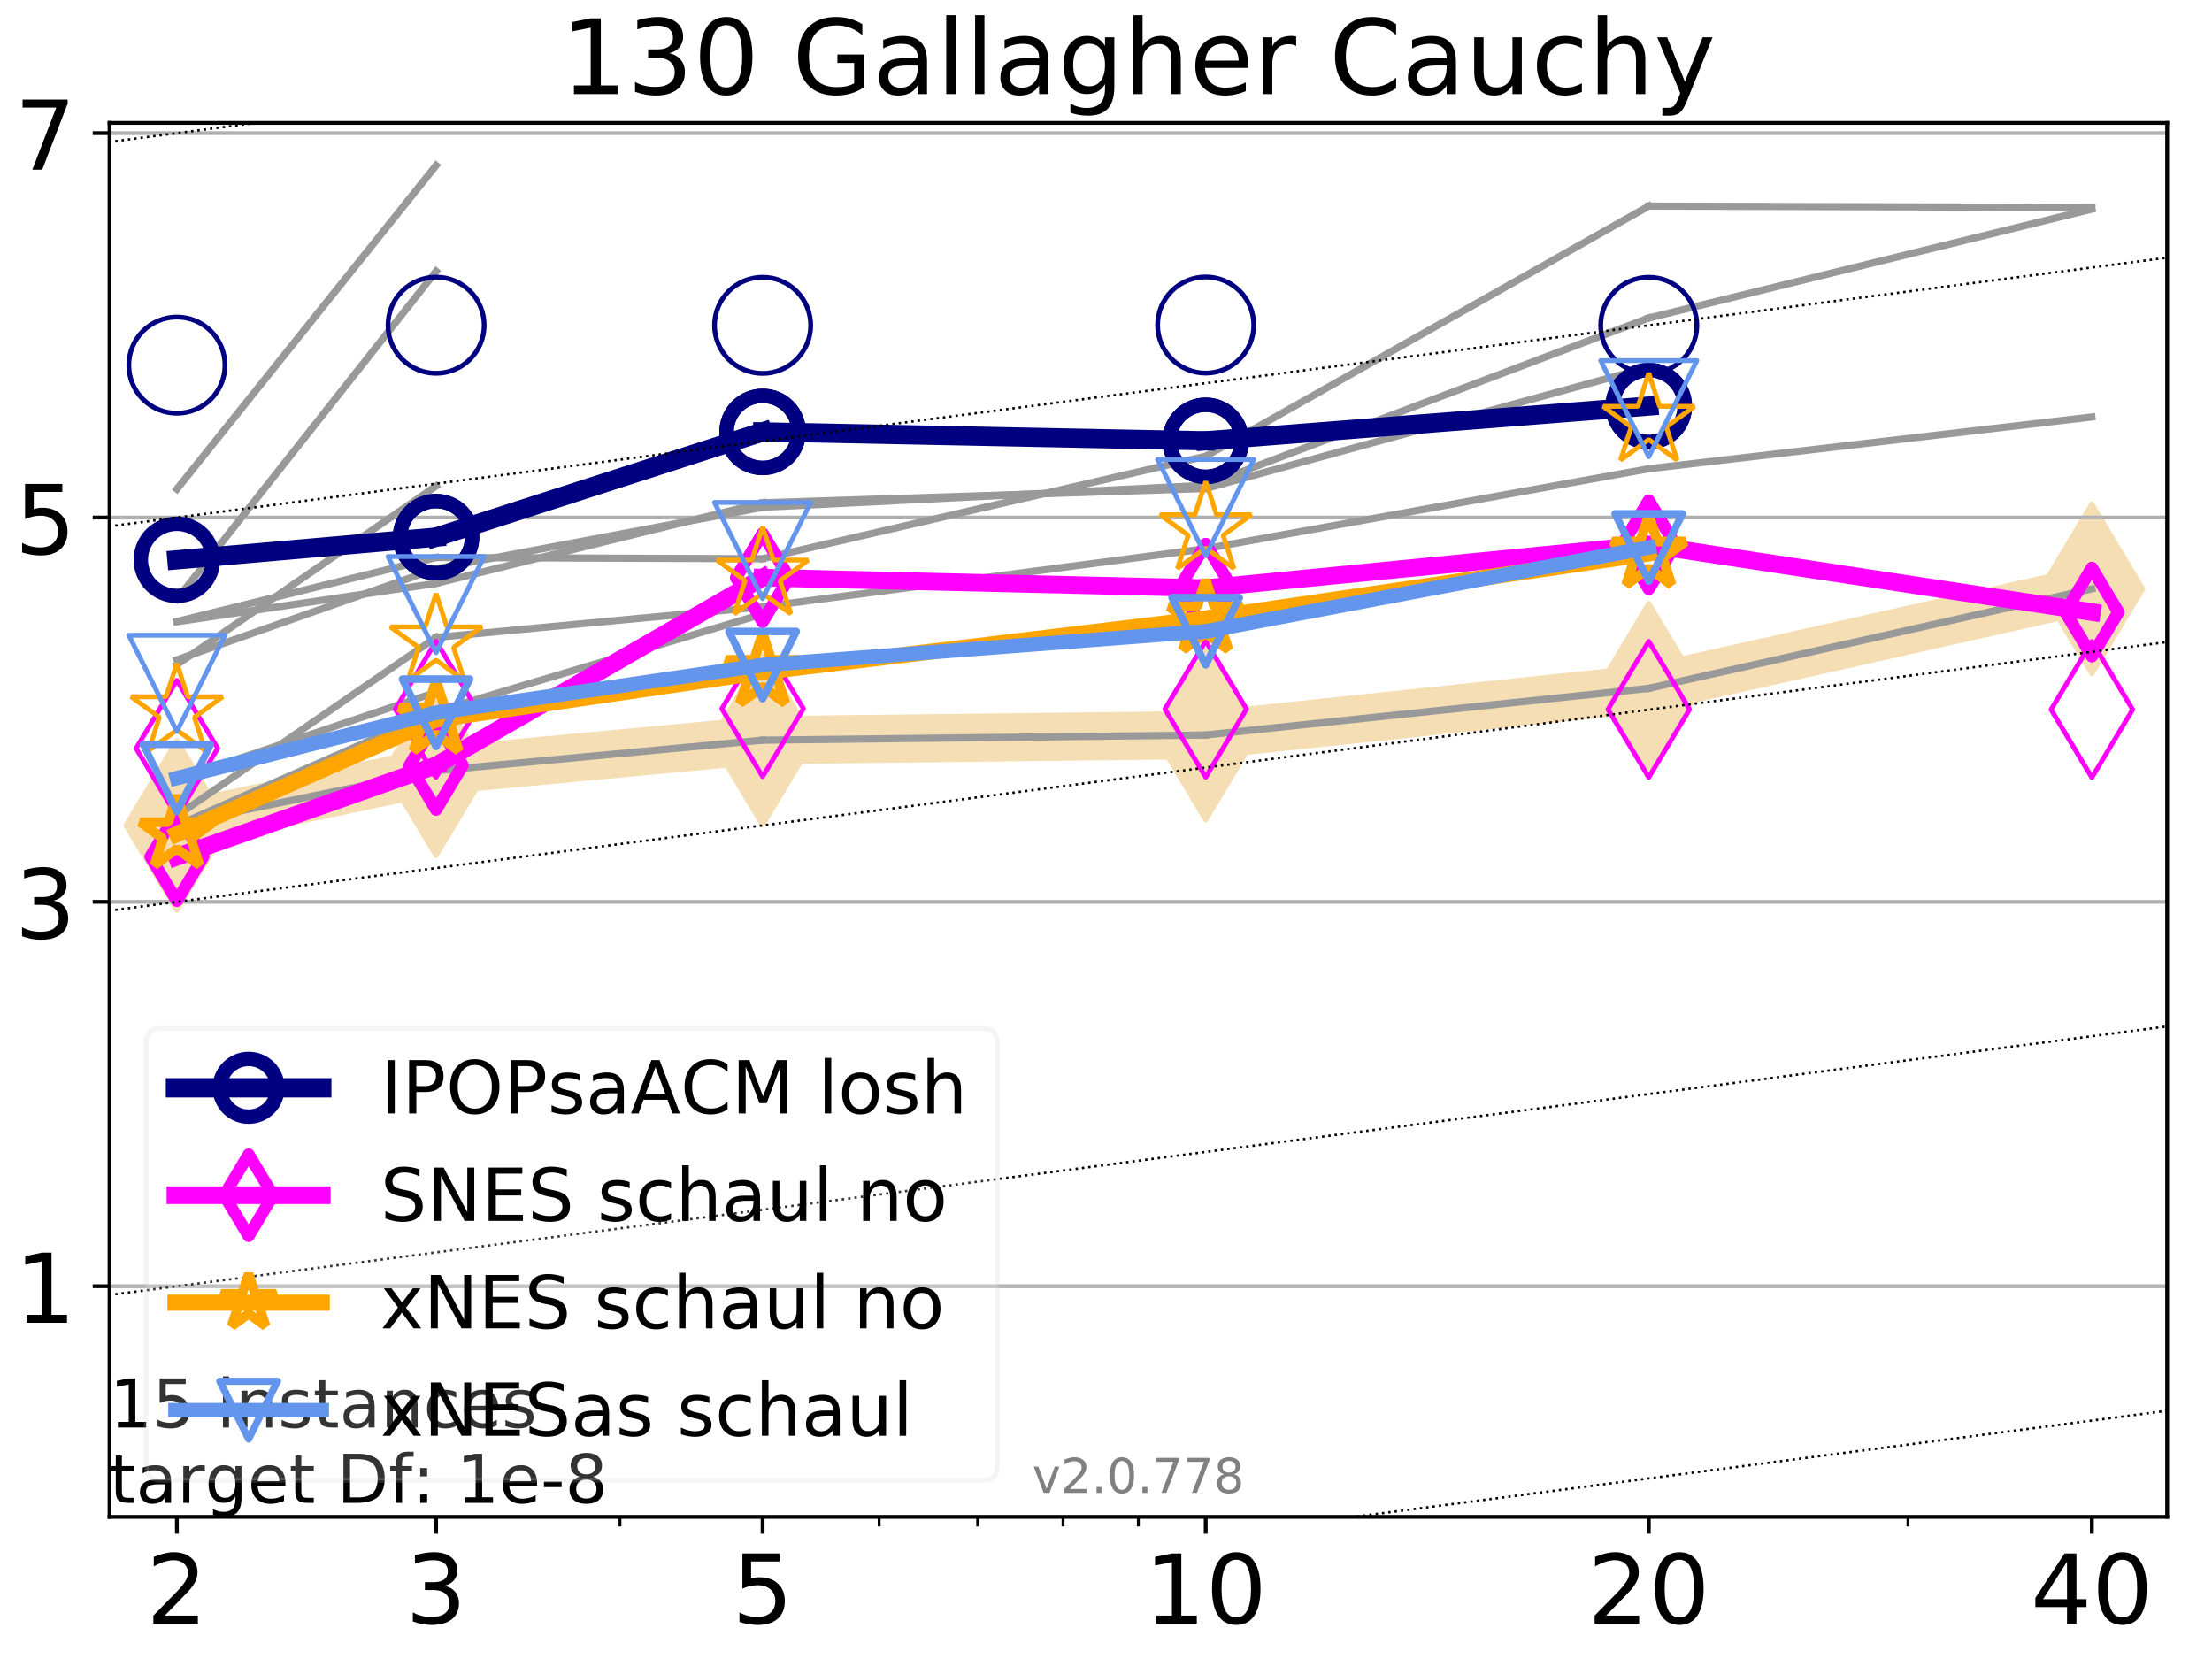 <?xml version="1.0" encoding="utf-8" standalone="no"?>
<!DOCTYPE svg PUBLIC "-//W3C//DTD SVG 1.1//EN"
  "http://www.w3.org/Graphics/SVG/1.1/DTD/svg11.dtd">
<!-- Created with matplotlib (http://matplotlib.org/) -->
<svg height="345pt" version="1.1" viewBox="0 0 460 345" width="460pt" xmlns="http://www.w3.org/2000/svg" xmlns:xlink="http://www.w3.org/1999/xlink">
 <defs>
  <style type="text/css">
*{stroke-linecap:butt;stroke-linejoin:round;}
  </style>
 </defs>
 <g id="figure_1">
  <g id="patch_1">
   <path d="M 0 345.6 
L 460.8 345.6 
L 460.8 0 
L 0 0 
z
" style="fill:#ffffff;"/>
  </g>
  <g id="axes_1">
   <g id="patch_2">
    <path d="M 22.78 315.44 
L 450.672 315.44 
L 450.672 25.56 
L 22.78 25.56 
z
" style="fill:#ffffff;"/>
   </g>
   <g id="line2d_1">
    <path clip-path="url(#pa95cf19e29)" d="M 36.786 171.646 
L 90.685 160.276 
L 158.59 153.922 
L 250.732 152.851 
L 342.873 143.148 
L 435.015 122.457 
" style="fill:none;stroke:#f5deb3;stroke-linecap:square;stroke-width:10;"/>
    <defs>
     <path d="M -0 17.678 
L 10.607 0 
L 0 -17.678 
L -10.607 -0 
z
" id="mb60959e891" style="stroke:#f5deb3;stroke-linejoin:miter;"/>
    </defs>
    <g clip-path="url(#pa95cf19e29)">
     <use style="fill:#f5deb3;stroke:#f5deb3;stroke-linejoin:miter;" x="36.786" xlink:href="#mb60959e891" y="171.646"/>
     <use style="fill:#f5deb3;stroke:#f5deb3;stroke-linejoin:miter;" x="90.685" xlink:href="#mb60959e891" y="160.276"/>
     <use style="fill:#f5deb3;stroke:#f5deb3;stroke-linejoin:miter;" x="158.59" xlink:href="#mb60959e891" y="153.922"/>
     <use style="fill:#f5deb3;stroke:#f5deb3;stroke-linejoin:miter;" x="250.732" xlink:href="#mb60959e891" y="152.851"/>
     <use style="fill:#f5deb3;stroke:#f5deb3;stroke-linejoin:miter;" x="342.873" xlink:href="#mb60959e891" y="143.148"/>
     <use style="fill:#f5deb3;stroke:#f5deb3;stroke-linejoin:miter;" x="435.015" xlink:href="#mb60959e891" y="122.457"/>
    </g>
   </g>
   <g id="matplotlib.axis_1">
    <g id="xtick_1">
     <g id="line2d_2">
      <defs>
       <path d="M 0 0 
L 0 3.5 
" id="md965c1fdb3" style="stroke:#000000;stroke-width:0.8;"/>
      </defs>
      <g>
       <use style="stroke:#000000;stroke-width:0.8;" x="36.786" xlink:href="#md965c1fdb3" y="315.44"/>
      </g>
     </g>
     <g id="text_1">
      <!-- 2 -->
      <defs>
       <path d="M 19.188 8.297 
L 53.609 8.297 
L 53.609 0 
L 7.328 0 
L 7.328 8.297 
Q 12.938 14.109 22.625 23.891 
Q 32.328 33.688 34.812 36.531 
Q 39.547 41.844 41.422 45.531 
Q 43.312 49.219 43.312 52.781 
Q 43.312 58.594 39.234 62.25 
Q 35.156 65.922 28.609 65.922 
Q 23.969 65.922 18.812 64.312 
Q 13.672 62.703 7.812 59.422 
L 7.812 69.391 
Q 13.766 71.781 18.938 73 
Q 24.125 74.219 28.422 74.219 
Q 39.75 74.219 46.484 68.547 
Q 53.219 62.891 53.219 53.422 
Q 53.219 48.922 51.531 44.891 
Q 49.859 40.875 45.406 35.406 
Q 44.188 33.984 37.641 27.219 
Q 31.109 20.453 19.188 8.297 
z
" id="DejaVuSans-32"/>
      </defs>
      <g transform="translate(30.423 337.637)scale(0.2 -0.2)">
       <use xlink:href="#DejaVuSans-32"/>
      </g>
     </g>
    </g>
    <g id="xtick_2">
     <g id="line2d_3">
      <g>
       <use style="stroke:#000000;stroke-width:0.8;" x="90.685" xlink:href="#md965c1fdb3" y="315.44"/>
      </g>
     </g>
     <g id="text_2">
      <!-- 3 -->
      <defs>
       <path d="M 40.578 39.312 
Q 47.656 37.797 51.625 33 
Q 55.609 28.219 55.609 21.188 
Q 55.609 10.406 48.188 4.484 
Q 40.766 -1.422 27.094 -1.422 
Q 22.516 -1.422 17.656 -0.516 
Q 12.797 0.391 7.625 2.203 
L 7.625 11.719 
Q 11.719 9.328 16.594 8.109 
Q 21.484 6.891 26.812 6.891 
Q 36.078 6.891 40.938 10.547 
Q 45.797 14.203 45.797 21.188 
Q 45.797 27.641 41.281 31.266 
Q 36.766 34.906 28.719 34.906 
L 20.219 34.906 
L 20.219 43.016 
L 29.109 43.016 
Q 36.375 43.016 40.234 45.922 
Q 44.094 48.828 44.094 54.297 
Q 44.094 59.906 40.109 62.906 
Q 36.141 65.922 28.719 65.922 
Q 24.656 65.922 20.016 65.031 
Q 15.375 64.156 9.812 62.312 
L 9.812 71.094 
Q 15.438 72.656 20.344 73.438 
Q 25.25 74.219 29.594 74.219 
Q 40.828 74.219 47.359 69.109 
Q 53.906 64.016 53.906 55.328 
Q 53.906 49.266 50.438 45.094 
Q 46.969 40.922 40.578 39.312 
z
" id="DejaVuSans-33"/>
      </defs>
      <g transform="translate(84.323 337.637)scale(0.2 -0.2)">
       <use xlink:href="#DejaVuSans-33"/>
      </g>
     </g>
    </g>
    <g id="xtick_3">
     <g id="line2d_4">
      <g>
       <use style="stroke:#000000;stroke-width:0.8;" x="158.59" xlink:href="#md965c1fdb3" y="315.44"/>
      </g>
     </g>
     <g id="text_3">
      <!-- 5 -->
      <defs>
       <path d="M 10.797 72.906 
L 49.516 72.906 
L 49.516 64.594 
L 19.828 64.594 
L 19.828 46.734 
Q 21.969 47.469 24.109 47.828 
Q 26.266 48.188 28.422 48.188 
Q 40.625 48.188 47.75 41.5 
Q 54.891 34.812 54.891 23.391 
Q 54.891 11.625 47.562 5.094 
Q 40.234 -1.422 26.906 -1.422 
Q 22.312 -1.422 17.547 -0.641 
Q 12.797 0.141 7.719 1.703 
L 7.719 11.625 
Q 12.109 9.234 16.797 8.062 
Q 21.484 6.891 26.703 6.891 
Q 35.156 6.891 40.078 11.328 
Q 45.016 15.766 45.016 23.391 
Q 45.016 31 40.078 35.438 
Q 35.156 39.891 26.703 39.891 
Q 22.75 39.891 18.812 39.016 
Q 14.891 38.141 10.797 36.281 
z
" id="DejaVuSans-35"/>
      </defs>
      <g transform="translate(152.228 337.637)scale(0.2 -0.2)">
       <use xlink:href="#DejaVuSans-35"/>
      </g>
     </g>
    </g>
    <g id="xtick_4">
     <g id="line2d_5">
      <g>
       <use style="stroke:#000000;stroke-width:0.8;" x="250.732" xlink:href="#md965c1fdb3" y="315.44"/>
      </g>
     </g>
     <g id="text_4">
      <!-- 10 -->
      <defs>
       <path d="M 12.406 8.297 
L 28.516 8.297 
L 28.516 63.922 
L 10.984 60.406 
L 10.984 69.391 
L 28.422 72.906 
L 38.281 72.906 
L 38.281 8.297 
L 54.391 8.297 
L 54.391 0 
L 12.406 0 
z
" id="DejaVuSans-31"/>
       <path d="M 31.781 66.406 
Q 24.172 66.406 20.328 58.906 
Q 16.5 51.422 16.5 36.375 
Q 16.5 21.391 20.328 13.891 
Q 24.172 6.391 31.781 6.391 
Q 39.453 6.391 43.281 13.891 
Q 47.125 21.391 47.125 36.375 
Q 47.125 51.422 43.281 58.906 
Q 39.453 66.406 31.781 66.406 
z
M 31.781 74.219 
Q 44.047 74.219 50.516 64.516 
Q 56.984 54.828 56.984 36.375 
Q 56.984 17.969 50.516 8.266 
Q 44.047 -1.422 31.781 -1.422 
Q 19.531 -1.422 13.062 8.266 
Q 6.594 17.969 6.594 36.375 
Q 6.594 54.828 13.062 64.516 
Q 19.531 74.219 31.781 74.219 
z
" id="DejaVuSans-30"/>
      </defs>
      <g transform="translate(238.007 337.637)scale(0.2 -0.2)">
       <use xlink:href="#DejaVuSans-31"/>
       <use x="63.623" xlink:href="#DejaVuSans-30"/>
      </g>
     </g>
    </g>
    <g id="xtick_5">
     <g id="line2d_6">
      <g>
       <use style="stroke:#000000;stroke-width:0.8;" x="342.873" xlink:href="#md965c1fdb3" y="315.44"/>
      </g>
     </g>
     <g id="text_5">
      <!-- 20 -->
      <g transform="translate(330.148 337.637)scale(0.2 -0.2)">
       <use xlink:href="#DejaVuSans-32"/>
       <use x="63.623" xlink:href="#DejaVuSans-30"/>
      </g>
     </g>
    </g>
    <g id="xtick_6">
     <g id="line2d_7">
      <g>
       <use style="stroke:#000000;stroke-width:0.8;" x="435.015" xlink:href="#md965c1fdb3" y="315.44"/>
      </g>
     </g>
     <g id="text_6">
      <!-- 40 -->
      <defs>
       <path d="M 37.797 64.312 
L 12.891 25.391 
L 37.797 25.391 
z
M 35.203 72.906 
L 47.609 72.906 
L 47.609 25.391 
L 58.016 25.391 
L 58.016 17.188 
L 47.609 17.188 
L 47.609 0 
L 37.797 0 
L 37.797 17.188 
L 4.891 17.188 
L 4.891 26.703 
z
" id="DejaVuSans-34"/>
      </defs>
      <g transform="translate(422.29 337.637)scale(0.2 -0.2)">
       <use xlink:href="#DejaVuSans-34"/>
       <use x="63.623" xlink:href="#DejaVuSans-30"/>
      </g>
     </g>
    </g>
    <g id="xtick_7">
     <g id="line2d_8">
      <defs>
       <path d="M 0 0 
L 0 2 
" id="mfc3ef0f4ca" style="stroke:#000000;stroke-width:0.6;"/>
      </defs>
      <g>
       <use style="stroke:#000000;stroke-width:0.6;" x="36.786" xlink:href="#mfc3ef0f4ca" y="315.44"/>
      </g>
     </g>
    </g>
    <g id="xtick_8">
     <g id="line2d_9">
      <g>
       <use style="stroke:#000000;stroke-width:0.6;" x="90.685" xlink:href="#mfc3ef0f4ca" y="315.44"/>
      </g>
     </g>
    </g>
    <g id="xtick_9">
     <g id="line2d_10">
      <g>
       <use style="stroke:#000000;stroke-width:0.6;" x="128.927" xlink:href="#mfc3ef0f4ca" y="315.44"/>
      </g>
     </g>
    </g>
    <g id="xtick_10">
     <g id="line2d_11">
      <g>
       <use style="stroke:#000000;stroke-width:0.6;" x="158.59" xlink:href="#mfc3ef0f4ca" y="315.44"/>
      </g>
     </g>
    </g>
    <g id="xtick_11">
     <g id="line2d_12">
      <g>
       <use style="stroke:#000000;stroke-width:0.6;" x="182.827" xlink:href="#mfc3ef0f4ca" y="315.44"/>
      </g>
     </g>
    </g>
    <g id="xtick_12">
     <g id="line2d_13">
      <g>
       <use style="stroke:#000000;stroke-width:0.6;" x="203.318" xlink:href="#mfc3ef0f4ca" y="315.44"/>
      </g>
     </g>
    </g>
    <g id="xtick_13">
     <g id="line2d_14">
      <g>
       <use style="stroke:#000000;stroke-width:0.6;" x="221.069" xlink:href="#mfc3ef0f4ca" y="315.44"/>
      </g>
     </g>
    </g>
    <g id="xtick_14">
     <g id="line2d_15">
      <g>
       <use style="stroke:#000000;stroke-width:0.6;" x="236.726" xlink:href="#mfc3ef0f4ca" y="315.44"/>
      </g>
     </g>
    </g>
    <g id="xtick_15">
     <g id="line2d_16">
      <g>
       <use style="stroke:#000000;stroke-width:0.6;" x="342.873" xlink:href="#mfc3ef0f4ca" y="315.44"/>
      </g>
     </g>
    </g>
    <g id="xtick_16">
     <g id="line2d_17">
      <g>
       <use style="stroke:#000000;stroke-width:0.6;" x="396.773" xlink:href="#mfc3ef0f4ca" y="315.44"/>
      </g>
     </g>
    </g>
    <g id="xtick_17">
     <g id="line2d_18">
      <g>
       <use style="stroke:#000000;stroke-width:0.6;" x="435.015" xlink:href="#mfc3ef0f4ca" y="315.44"/>
      </g>
     </g>
    </g>
   </g>
   <g id="matplotlib.axis_2">
    <g id="ytick_1">
     <g id="line2d_19">
      <path clip-path="url(#pa95cf19e29)" d="M 22.78 267.482 
L 450.672 267.482 
" style="fill:none;stroke:#b0b0b0;stroke-linecap:square;stroke-width:0.8;"/>
     </g>
     <g id="line2d_20">
      <defs>
       <path d="M 0 0 
L -3.5 0 
" id="m12d2777f0e" style="stroke:#000000;stroke-width:0.8;"/>
      </defs>
      <g>
       <use style="stroke:#000000;stroke-width:0.8;" x="22.78" xlink:href="#m12d2777f0e" y="267.482"/>
      </g>
     </g>
     <g id="text_7">
      <!-- 1 -->
      <g transform="translate(3.055 275.081)scale(0.2 -0.2)">
       <use xlink:href="#DejaVuSans-31"/>
      </g>
     </g>
    </g>
    <g id="ytick_2">
     <g id="line2d_21">
      <path clip-path="url(#pa95cf19e29)" d="M 22.78 187.553 
L 450.672 187.553 
" style="fill:none;stroke:#b0b0b0;stroke-linecap:square;stroke-width:0.8;"/>
     </g>
     <g id="line2d_22">
      <g>
       <use style="stroke:#000000;stroke-width:0.8;" x="22.78" xlink:href="#m12d2777f0e" y="187.553"/>
      </g>
     </g>
     <g id="text_8">
      <!-- 3 -->
      <g transform="translate(3.055 195.152)scale(0.2 -0.2)">
       <use xlink:href="#DejaVuSans-33"/>
      </g>
     </g>
    </g>
    <g id="ytick_3">
     <g id="line2d_23">
      <path clip-path="url(#pa95cf19e29)" d="M 22.78 107.624 
L 450.672 107.624 
" style="fill:none;stroke:#b0b0b0;stroke-linecap:square;stroke-width:0.8;"/>
     </g>
     <g id="line2d_24">
      <g>
       <use style="stroke:#000000;stroke-width:0.8;" x="22.78" xlink:href="#m12d2777f0e" y="107.624"/>
      </g>
     </g>
     <g id="text_9">
      <!-- 5 -->
      <g transform="translate(3.055 115.222)scale(0.2 -0.2)">
       <use xlink:href="#DejaVuSans-35"/>
      </g>
     </g>
    </g>
    <g id="ytick_4">
     <g id="line2d_25">
      <path clip-path="url(#pa95cf19e29)" d="M 22.78 27.695 
L 450.672 27.695 
" style="fill:none;stroke:#b0b0b0;stroke-linecap:square;stroke-width:0.8;"/>
     </g>
     <g id="line2d_26">
      <g>
       <use style="stroke:#000000;stroke-width:0.8;" x="22.78" xlink:href="#m12d2777f0e" y="27.695"/>
      </g>
     </g>
     <g id="text_10">
      <!-- 7 -->
      <defs>
       <path d="M 8.203 72.906 
L 55.078 72.906 
L 55.078 68.703 
L 28.609 0 
L 18.312 0 
L 43.219 64.594 
L 8.203 64.594 
z
" id="DejaVuSans-37"/>
      </defs>
      <g transform="translate(3.055 35.293)scale(0.2 -0.2)">
       <use xlink:href="#DejaVuSans-37"/>
      </g>
     </g>
    </g>
   </g>
   <g id="line2d_27">
    <path clip-path="url(#pa95cf19e29)" d="M 36.786 101.71 
L 90.685 34.409 
" style="fill:none;stroke:#999999;stroke-linecap:square;stroke-width:1.5;"/>
   </g>
   <g id="line2d_28">
    <path clip-path="url(#pa95cf19e29)" d="M 90.685 34.409 
" style="fill:none;stroke:#999999;stroke-linecap:square;stroke-width:1.5;"/>
   </g>
   <g id="line2d_29"/>
   <g id="line2d_30"/>
   <g id="line2d_31">
    <path clip-path="url(#pa95cf19e29)" d="M 36.786 137.201 
L 90.685 118.267 
" style="fill:none;stroke:#999999;stroke-linecap:square;stroke-width:1.5;"/>
   </g>
   <g id="line2d_32">
    <path clip-path="url(#pa95cf19e29)" d="M 90.685 118.267 
L 158.59 105.494 
" style="fill:none;stroke:#999999;stroke-linecap:square;stroke-width:1.5;"/>
   </g>
   <g id="line2d_33">
    <path clip-path="url(#pa95cf19e29)" d="M 158.59 105.494 
L 250.732 100.923 
" style="fill:none;stroke:#999999;stroke-linecap:square;stroke-width:1.5;"/>
   </g>
   <g id="line2d_34">
    <path clip-path="url(#pa95cf19e29)" d="M 250.732 100.923 
L 342.873 66.131 
" style="fill:none;stroke:#999999;stroke-linecap:square;stroke-width:1.5;"/>
   </g>
   <g id="line2d_35">
    <path clip-path="url(#pa95cf19e29)" d="M 342.873 66.131 
L 435.015 43.487 
" style="fill:none;stroke:#999999;stroke-linecap:square;stroke-width:1.5;"/>
   </g>
   <g id="line2d_36">
    <path clip-path="url(#pa95cf19e29)" d="M 435.015 43.487 
" style="fill:none;stroke:#999999;stroke-linecap:square;stroke-width:1.5;"/>
   </g>
   <g id="line2d_37"/>
   <g id="line2d_38"/>
   <g id="line2d_39">
    <path clip-path="url(#pa95cf19e29)" d="M 90.685 128.801 
" style="fill:none;stroke:#999999;stroke-linecap:square;stroke-width:1.5;"/>
   </g>
   <g id="line2d_40"/>
   <g id="line2d_41"/>
   <g id="line2d_42">
    <path clip-path="url(#pa95cf19e29)" d="M 36.786 117.53 
" style="fill:none;stroke:#999999;stroke-linecap:square;stroke-width:1.5;"/>
   </g>
   <g id="line2d_43"/>
   <g id="line2d_44"/>
   <g id="line2d_45">
    <path clip-path="url(#pa95cf19e29)" d="M 36.786 169.636 
L 90.685 132.556 
" style="fill:none;stroke:#999999;stroke-linecap:square;stroke-width:1.5;"/>
   </g>
   <g id="line2d_46">
    <path clip-path="url(#pa95cf19e29)" d="M 90.685 132.556 
L 158.59 126.176 
" style="fill:none;stroke:#999999;stroke-linecap:square;stroke-width:1.5;"/>
   </g>
   <g id="line2d_47">
    <path clip-path="url(#pa95cf19e29)" d="M 158.59 126.176 
L 250.732 114.1 
" style="fill:none;stroke:#999999;stroke-linecap:square;stroke-width:1.5;"/>
   </g>
   <g id="line2d_48">
    <path clip-path="url(#pa95cf19e29)" d="M 250.732 114.1 
L 342.873 97.476 
" style="fill:none;stroke:#999999;stroke-linecap:square;stroke-width:1.5;"/>
   </g>
   <g id="line2d_49">
    <path clip-path="url(#pa95cf19e29)" d="M 342.873 97.476 
L 435.015 86.715 
" style="fill:none;stroke:#999999;stroke-linecap:square;stroke-width:1.5;"/>
   </g>
   <g id="line2d_50">
    <path clip-path="url(#pa95cf19e29)" d="M 435.015 86.715 
" style="fill:none;stroke:#999999;stroke-linecap:square;stroke-width:1.5;"/>
   </g>
   <g id="line2d_51"/>
   <g id="line2d_52"/>
   <g id="line2d_53">
    <path clip-path="url(#pa95cf19e29)" d="M 36.786 138.213 
L 90.685 101.083 
" style="fill:none;stroke:#999999;stroke-linecap:square;stroke-width:1.5;"/>
   </g>
   <g id="line2d_54">
    <path clip-path="url(#pa95cf19e29)" d="M 90.685 101.083 
" style="fill:none;stroke:#999999;stroke-linecap:square;stroke-width:1.5;"/>
   </g>
   <g id="line2d_55"/>
   <g id="line2d_56"/>
   <g id="line2d_57">
    <path clip-path="url(#pa95cf19e29)" d="M 36.786 42.79 
" style="fill:none;stroke:#999999;stroke-linecap:square;stroke-width:1.5;"/>
   </g>
   <g id="line2d_58"/>
   <g id="line2d_59"/>
   <g id="line2d_60">
    <path clip-path="url(#pa95cf19e29)" d="M 36.786 148.845 
" style="fill:none;stroke:#999999;stroke-linecap:square;stroke-width:1.5;"/>
   </g>
   <g id="line2d_61"/>
   <g id="line2d_62"/>
   <g id="line2d_63">
    <path clip-path="url(#pa95cf19e29)" d="M 36.786 73.589 
" style="fill:none;stroke:#999999;stroke-linecap:square;stroke-width:1.5;"/>
   </g>
   <g id="line2d_64"/>
   <g id="line2d_65"/>
   <g id="line2d_66">
    <path clip-path="url(#pa95cf19e29)" d="M 36.786 131.987 
" style="fill:none;stroke:#999999;stroke-linecap:square;stroke-width:1.5;"/>
   </g>
   <g id="line2d_67"/>
   <g id="line2d_68"/>
   <g id="line2d_69">
    <path clip-path="url(#pa95cf19e29)" d="M 36.786 162.114 
L 90.685 143.951 
" style="fill:none;stroke:#999999;stroke-linecap:square;stroke-width:1.5;"/>
   </g>
   <g id="line2d_70">
    <path clip-path="url(#pa95cf19e29)" d="M 90.685 143.951 
" style="fill:none;stroke:#999999;stroke-linecap:square;stroke-width:1.5;"/>
   </g>
   <g id="line2d_71"/>
   <g id="line2d_72"/>
   <g id="line2d_73">
    <path clip-path="url(#pa95cf19e29)" d="M 36.786 171.33 
L 90.685 160.276 
" style="fill:none;stroke:#999999;stroke-linecap:square;stroke-width:1.5;"/>
   </g>
   <g id="line2d_74">
    <path clip-path="url(#pa95cf19e29)" d="M 90.685 160.276 
L 158.59 153.922 
" style="fill:none;stroke:#999999;stroke-linecap:square;stroke-width:1.5;"/>
   </g>
   <g id="line2d_75">
    <path clip-path="url(#pa95cf19e29)" d="M 158.59 153.922 
L 250.732 152.851 
" style="fill:none;stroke:#999999;stroke-linecap:square;stroke-width:1.5;"/>
   </g>
   <g id="line2d_76">
    <path clip-path="url(#pa95cf19e29)" d="M 250.732 152.851 
L 342.873 143.147 
" style="fill:none;stroke:#999999;stroke-linecap:square;stroke-width:1.5;"/>
   </g>
   <g id="line2d_77">
    <path clip-path="url(#pa95cf19e29)" d="M 342.873 143.147 
L 435.015 122.457 
" style="fill:none;stroke:#999999;stroke-linecap:square;stroke-width:1.5;"/>
   </g>
   <g id="line2d_78">
    <path clip-path="url(#pa95cf19e29)" d="M 435.015 122.457 
" style="fill:none;stroke:#999999;stroke-linecap:square;stroke-width:1.5;"/>
   </g>
   <g id="line2d_79"/>
   <g id="line2d_80"/>
   <g id="line2d_81">
    <path clip-path="url(#pa95cf19e29)" d="M 36.786 171.647 
L 90.685 147.948 
" style="fill:none;stroke:#999999;stroke-linecap:square;stroke-width:1.5;"/>
   </g>
   <g id="line2d_82">
    <path clip-path="url(#pa95cf19e29)" d="M 90.685 147.948 
L 158.59 127.694 
" style="fill:none;stroke:#999999;stroke-linecap:square;stroke-width:1.5;"/>
   </g>
   <g id="line2d_83">
    <path clip-path="url(#pa95cf19e29)" d="M 158.59 127.694 
" style="fill:none;stroke:#999999;stroke-linecap:square;stroke-width:1.5;"/>
   </g>
   <g id="line2d_84"/>
   <g id="line2d_85"/>
   <g id="line2d_86">
    <path clip-path="url(#pa95cf19e29)" d="M 36.786 97.99 
" style="fill:none;stroke:#999999;stroke-linecap:square;stroke-width:1.5;"/>
   </g>
   <g id="line2d_87"/>
   <g id="line2d_88"/>
   <g id="line2d_89">
    <path clip-path="url(#pa95cf19e29)" d="M 36.786 124.628 
L 90.685 56.413 
" style="fill:none;stroke:#999999;stroke-linecap:square;stroke-width:1.5;"/>
   </g>
   <g id="line2d_90">
    <path clip-path="url(#pa95cf19e29)" d="M 90.685 56.413 
" style="fill:none;stroke:#999999;stroke-linecap:square;stroke-width:1.5;"/>
   </g>
   <g id="line2d_91"/>
   <g id="line2d_92"/>
   <g id="line2d_93">
    <path clip-path="url(#pa95cf19e29)" d="M 36.786 86.259 
" style="fill:none;stroke:#999999;stroke-linecap:square;stroke-width:1.5;"/>
   </g>
   <g id="line2d_94"/>
   <g id="line2d_95"/>
   <g id="line2d_96">
    <path clip-path="url(#pa95cf19e29)" d="M 36.786 83.351 
" style="fill:none;stroke:#999999;stroke-linecap:square;stroke-width:1.5;"/>
   </g>
   <g id="line2d_97"/>
   <g id="line2d_98"/>
   <g id="line2d_99">
    <path clip-path="url(#pa95cf19e29)" d="M 36.786 85.264 
" style="fill:none;stroke:#999999;stroke-linecap:square;stroke-width:1.5;"/>
   </g>
   <g id="line2d_100"/>
   <g id="line2d_101"/>
   <g id="line2d_102">
    <path clip-path="url(#pa95cf19e29)" d="M 36.786 138.997 
" style="fill:none;stroke:#999999;stroke-linecap:square;stroke-width:1.5;"/>
   </g>
   <g id="line2d_103"/>
   <g id="line2d_104"/>
   <g id="line2d_105">
    <path clip-path="url(#pa95cf19e29)" d="M 36.786 129.299 
L 90.685 121.313 
" style="fill:none;stroke:#999999;stroke-linecap:square;stroke-width:1.5;"/>
   </g>
   <g id="line2d_106">
    <path clip-path="url(#pa95cf19e29)" d="M 90.685 121.313 
L 158.59 104.557 
" style="fill:none;stroke:#999999;stroke-linecap:square;stroke-width:1.5;"/>
   </g>
   <g id="line2d_107">
    <path clip-path="url(#pa95cf19e29)" d="M 158.59 104.557 
L 250.732 101.585 
" style="fill:none;stroke:#999999;stroke-linecap:square;stroke-width:1.5;"/>
   </g>
   <g id="line2d_108">
    <path clip-path="url(#pa95cf19e29)" d="M 250.732 101.585 
L 342.873 76.342 
" style="fill:none;stroke:#999999;stroke-linecap:square;stroke-width:1.5;"/>
   </g>
   <g id="line2d_109">
    <path clip-path="url(#pa95cf19e29)" d="M 342.873 76.342 
" style="fill:none;stroke:#999999;stroke-linecap:square;stroke-width:1.5;"/>
   </g>
   <g id="line2d_110"/>
   <g id="line2d_111"/>
   <g id="line2d_112">
    <path clip-path="url(#pa95cf19e29)" d="M 36.786 129.243 
L 90.685 115.942 
" style="fill:none;stroke:#999999;stroke-linecap:square;stroke-width:1.5;"/>
   </g>
   <g id="line2d_113">
    <path clip-path="url(#pa95cf19e29)" d="M 90.685 115.942 
L 158.59 116.192 
" style="fill:none;stroke:#999999;stroke-linecap:square;stroke-width:1.5;"/>
   </g>
   <g id="line2d_114">
    <path clip-path="url(#pa95cf19e29)" d="M 158.59 116.192 
L 250.732 94.876 
" style="fill:none;stroke:#999999;stroke-linecap:square;stroke-width:1.5;"/>
   </g>
   <g id="line2d_115">
    <path clip-path="url(#pa95cf19e29)" d="M 250.732 94.876 
L 342.873 42.858 
" style="fill:none;stroke:#999999;stroke-linecap:square;stroke-width:1.5;"/>
   </g>
   <g id="line2d_116">
    <path clip-path="url(#pa95cf19e29)" d="M 342.873 42.858 
L 435.015 43.143 
" style="fill:none;stroke:#999999;stroke-linecap:square;stroke-width:1.5;"/>
   </g>
   <g id="line2d_117">
    <path clip-path="url(#pa95cf19e29)" d="M 435.015 43.143 
" style="fill:none;stroke:#999999;stroke-linecap:square;stroke-width:1.5;"/>
   </g>
   <g id="line2d_118"/>
   <g id="line2d_119"/>
   <g id="line2d_120">
    <path clip-path="url(#pa95cf19e29)" d="M 36.786 116.422 
L 90.685 111.695 
" style="fill:none;stroke:#000080;stroke-linecap:square;stroke-width:4;"/>
    <defs>
     <path d="M 0 7.5 
C 1.989 7.5 3.897 6.71 5.303 5.303 
C 6.71 3.897 7.5 1.989 7.5 0 
C 7.5 -1.989 6.71 -3.897 5.303 -5.303 
C 3.897 -6.71 1.989 -7.5 0 -7.5 
C -1.989 -7.5 -3.897 -6.71 -5.303 -5.303 
C -6.71 -3.897 -7.5 -1.989 -7.5 0 
C -7.5 1.989 -6.71 3.897 -5.303 5.303 
C -3.897 6.71 -1.989 7.5 0 7.5 
z
" id="mbbdec0ff96" style="stroke:#000080;stroke-width:3;"/>
    </defs>
    <g clip-path="url(#pa95cf19e29)">
     <use style="fill:none;stroke:#000080;stroke-width:3;" x="36.786" xlink:href="#mbbdec0ff96" y="116.422"/>
     <use style="fill:none;stroke:#000080;stroke-width:3;" x="90.685" xlink:href="#mbbdec0ff96" y="111.695"/>
    </g>
   </g>
   <g id="line2d_121">
    <path clip-path="url(#pa95cf19e29)" d="M 90.685 111.695 
L 158.59 89.818 
" style="fill:none;stroke:#000080;stroke-linecap:square;stroke-width:4;"/>
    <g clip-path="url(#pa95cf19e29)">
     <use style="fill:none;stroke:#000080;stroke-width:3;" x="90.685" xlink:href="#mbbdec0ff96" y="111.695"/>
     <use style="fill:none;stroke:#000080;stroke-width:3;" x="158.59" xlink:href="#mbbdec0ff96" y="89.818"/>
    </g>
   </g>
   <g id="line2d_122">
    <path clip-path="url(#pa95cf19e29)" d="M 158.59 89.818 
L 250.732 91.671 
" style="fill:none;stroke:#000080;stroke-linecap:square;stroke-width:4;"/>
    <g clip-path="url(#pa95cf19e29)">
     <use style="fill:none;stroke:#000080;stroke-width:3;" x="158.59" xlink:href="#mbbdec0ff96" y="89.818"/>
     <use style="fill:none;stroke:#000080;stroke-width:3;" x="250.732" xlink:href="#mbbdec0ff96" y="91.671"/>
    </g>
   </g>
   <g id="line2d_123">
    <path clip-path="url(#pa95cf19e29)" d="M 250.732 91.671 
L 342.873 84.443 
" style="fill:none;stroke:#000080;stroke-linecap:square;stroke-width:4;"/>
    <g clip-path="url(#pa95cf19e29)">
     <use style="fill:none;stroke:#000080;stroke-width:3;" x="250.732" xlink:href="#mbbdec0ff96" y="91.671"/>
     <use style="fill:none;stroke:#000080;stroke-width:3;" x="342.873" xlink:href="#mbbdec0ff96" y="84.443"/>
    </g>
   </g>
   <g id="line2d_124">
    <path clip-path="url(#pa95cf19e29)" d="M 342.873 84.443 
" style="fill:none;stroke:#000080;stroke-linecap:square;stroke-width:4;"/>
    <g clip-path="url(#pa95cf19e29)">
     <use style="fill:none;stroke:#000080;stroke-width:3;" x="342.873" xlink:href="#mbbdec0ff96" y="84.443"/>
    </g>
   </g>
   <g id="line2d_125"/>
   <g id="line2d_126">
    <defs>
     <path d="M 0 10 
C 2.652 10 5.196 8.946 7.071 7.071 
C 8.946 5.196 10 2.652 10 0 
C 10 -2.652 8.946 -5.196 7.071 -7.071 
C 5.196 -8.946 2.652 -10 0 -10 
C -2.652 -10 -5.196 -8.946 -7.071 -7.071 
C -8.946 -5.196 -10 -2.652 -10 0 
C -10 2.652 -8.946 5.196 -7.071 7.071 
C -5.196 8.946 -2.652 10 0 10 
z
" id="m80f3a569da" style="stroke:#000080;"/>
    </defs>
    <g clip-path="url(#pa95cf19e29)">
     <use style="fill:none;stroke:#000080;" x="36.786" xlink:href="#m80f3a569da" y="75.936"/>
     <use style="fill:none;stroke:#000080;" x="90.685" xlink:href="#m80f3a569da" y="67.628"/>
     <use style="fill:none;stroke:#000080;" x="158.59" xlink:href="#m80f3a569da" y="67.652"/>
     <use style="fill:none;stroke:#000080;" x="250.732" xlink:href="#m80f3a569da" y="67.591"/>
     <use style="fill:none;stroke:#000080;" x="342.873" xlink:href="#m80f3a569da" y="67.656"/>
    </g>
   </g>
   <g id="line2d_127">
    <path clip-path="url(#pa95cf19e29)" d="M 36.786 178.16 
L 90.685 159.17 
" style="fill:none;stroke:#ff00ff;stroke-linecap:square;stroke-width:3.667;"/>
    <defs>
     <path d="M -0 9.192 
L 5.515 0 
L 0 -9.192 
L -5.515 -0 
z
" id="mc06d94fba3" style="stroke:#ff00ff;stroke-linejoin:miter;stroke-width:2.5;"/>
    </defs>
    <g clip-path="url(#pa95cf19e29)">
     <use style="fill:none;stroke:#ff00ff;stroke-linejoin:miter;stroke-width:2.5;" x="36.786" xlink:href="#mc06d94fba3" y="178.16"/>
     <use style="fill:none;stroke:#ff00ff;stroke-linejoin:miter;stroke-width:2.5;" x="90.685" xlink:href="#mc06d94fba3" y="159.17"/>
    </g>
   </g>
   <g id="line2d_128">
    <path clip-path="url(#pa95cf19e29)" d="M 90.685 159.17 
L 158.59 120.128 
" style="fill:none;stroke:#ff00ff;stroke-linecap:square;stroke-width:3.667;"/>
    <g clip-path="url(#pa95cf19e29)">
     <use style="fill:none;stroke:#ff00ff;stroke-linejoin:miter;stroke-width:2.5;" x="90.685" xlink:href="#mc06d94fba3" y="159.17"/>
     <use style="fill:none;stroke:#ff00ff;stroke-linejoin:miter;stroke-width:2.5;" x="158.59" xlink:href="#mc06d94fba3" y="120.128"/>
    </g>
   </g>
   <g id="line2d_129">
    <path clip-path="url(#pa95cf19e29)" d="M 158.59 120.128 
L 250.732 122.308 
" style="fill:none;stroke:#ff00ff;stroke-linecap:square;stroke-width:3.667;"/>
    <g clip-path="url(#pa95cf19e29)">
     <use style="fill:none;stroke:#ff00ff;stroke-linejoin:miter;stroke-width:2.5;" x="158.59" xlink:href="#mc06d94fba3" y="120.128"/>
     <use style="fill:none;stroke:#ff00ff;stroke-linejoin:miter;stroke-width:2.5;" x="250.732" xlink:href="#mc06d94fba3" y="122.308"/>
    </g>
   </g>
   <g id="line2d_130">
    <path clip-path="url(#pa95cf19e29)" d="M 250.732 122.308 
L 342.873 113.285 
" style="fill:none;stroke:#ff00ff;stroke-linecap:square;stroke-width:3.667;"/>
    <g clip-path="url(#pa95cf19e29)">
     <use style="fill:none;stroke:#ff00ff;stroke-linejoin:miter;stroke-width:2.5;" x="250.732" xlink:href="#mc06d94fba3" y="122.308"/>
     <use style="fill:none;stroke:#ff00ff;stroke-linejoin:miter;stroke-width:2.5;" x="342.873" xlink:href="#mc06d94fba3" y="113.285"/>
    </g>
   </g>
   <g id="line2d_131">
    <path clip-path="url(#pa95cf19e29)" d="M 342.873 113.285 
L 435.015 127.287 
" style="fill:none;stroke:#ff00ff;stroke-linecap:square;stroke-width:3.667;"/>
    <g clip-path="url(#pa95cf19e29)">
     <use style="fill:none;stroke:#ff00ff;stroke-linejoin:miter;stroke-width:2.5;" x="342.873" xlink:href="#mc06d94fba3" y="113.285"/>
     <use style="fill:none;stroke:#ff00ff;stroke-linejoin:miter;stroke-width:2.5;" x="435.015" xlink:href="#mc06d94fba3" y="127.287"/>
    </g>
   </g>
   <g id="line2d_132">
    <path clip-path="url(#pa95cf19e29)" d="M 435.015 127.287 
" style="fill:none;stroke:#ff00ff;stroke-linecap:square;stroke-width:3.667;"/>
    <g clip-path="url(#pa95cf19e29)">
     <use style="fill:none;stroke:#ff00ff;stroke-linejoin:miter;stroke-width:2.5;" x="435.015" xlink:href="#mc06d94fba3" y="127.287"/>
    </g>
   </g>
   <g id="line2d_133"/>
   <g id="line2d_134">
    <defs>
     <path d="M -0 14.142 
L 8.485 0 
L -0 -14.142 
L -8.485 -0 
z
" id="mfde71f6725" style="stroke:#ff00ff;stroke-linejoin:miter;"/>
    </defs>
    <g clip-path="url(#pa95cf19e29)">
     <use style="fill:none;stroke:#ff00ff;stroke-linejoin:miter;" x="36.786" xlink:href="#mfde71f6725" y="155.626"/>
     <use style="fill:none;stroke:#ff00ff;stroke-linejoin:miter;" x="90.685" xlink:href="#mfde71f6725" y="147.491"/>
     <use style="fill:none;stroke:#ff00ff;stroke-linejoin:miter;" x="158.59" xlink:href="#mfde71f6725" y="147.368"/>
     <use style="fill:none;stroke:#ff00ff;stroke-linejoin:miter;" x="250.732" xlink:href="#mfde71f6725" y="147.464"/>
     <use style="fill:none;stroke:#ff00ff;stroke-linejoin:miter;" x="342.873" xlink:href="#mfde71f6725" y="147.526"/>
     <use style="fill:none;stroke:#ff00ff;stroke-linejoin:miter;" x="435.015" xlink:href="#mfde71f6725" y="147.555"/>
    </g>
   </g>
   <g id="line2d_135">
    <path clip-path="url(#pa95cf19e29)" d="M 36.786 173.453 
L 90.685 149.633 
" style="fill:none;stroke:#ffa500;stroke-linecap:square;stroke-width:3.333;"/>
    <defs>
     <path d="M 0 -8 
L -1.796 -2.472 
L -7.608 -2.472 
L -2.906 0.944 
L -4.702 6.472 
L -0 3.056 
L 4.702 6.472 
L 2.906 0.944 
L 7.608 -2.472 
L 1.796 -2.472 
z
" id="m4e55a85eb6" style="stroke:#ffa500;stroke-linejoin:bevel;stroke-width:2;"/>
    </defs>
    <g clip-path="url(#pa95cf19e29)">
     <use style="fill:none;stroke:#ffa500;stroke-linejoin:bevel;stroke-width:2;" x="36.786" xlink:href="#m4e55a85eb6" y="173.453"/>
     <use style="fill:none;stroke:#ffa500;stroke-linejoin:bevel;stroke-width:2;" x="90.685" xlink:href="#m4e55a85eb6" y="149.633"/>
    </g>
   </g>
   <g id="line2d_136">
    <path clip-path="url(#pa95cf19e29)" d="M 90.685 149.633 
L 158.59 139.728 
" style="fill:none;stroke:#ffa500;stroke-linecap:square;stroke-width:3.333;"/>
    <g clip-path="url(#pa95cf19e29)">
     <use style="fill:none;stroke:#ffa500;stroke-linejoin:bevel;stroke-width:2;" x="90.685" xlink:href="#m4e55a85eb6" y="149.633"/>
     <use style="fill:none;stroke:#ffa500;stroke-linejoin:bevel;stroke-width:2;" x="158.59" xlink:href="#m4e55a85eb6" y="139.728"/>
    </g>
   </g>
   <g id="line2d_137">
    <path clip-path="url(#pa95cf19e29)" d="M 158.59 139.728 
L 250.732 128.616 
" style="fill:none;stroke:#ffa500;stroke-linecap:square;stroke-width:3.333;"/>
    <g clip-path="url(#pa95cf19e29)">
     <use style="fill:none;stroke:#ffa500;stroke-linejoin:bevel;stroke-width:2;" x="158.59" xlink:href="#m4e55a85eb6" y="139.728"/>
     <use style="fill:none;stroke:#ffa500;stroke-linejoin:bevel;stroke-width:2;" x="250.732" xlink:href="#m4e55a85eb6" y="128.616"/>
    </g>
   </g>
   <g id="line2d_138">
    <path clip-path="url(#pa95cf19e29)" d="M 250.732 128.616 
L 342.873 115.104 
" style="fill:none;stroke:#ffa500;stroke-linecap:square;stroke-width:3.333;"/>
    <g clip-path="url(#pa95cf19e29)">
     <use style="fill:none;stroke:#ffa500;stroke-linejoin:bevel;stroke-width:2;" x="250.732" xlink:href="#m4e55a85eb6" y="128.616"/>
     <use style="fill:none;stroke:#ffa500;stroke-linejoin:bevel;stroke-width:2;" x="342.873" xlink:href="#m4e55a85eb6" y="115.104"/>
    </g>
   </g>
   <g id="line2d_139">
    <path clip-path="url(#pa95cf19e29)" d="M 342.873 115.104 
" style="fill:none;stroke:#ffa500;stroke-linecap:square;stroke-width:3.333;"/>
    <g clip-path="url(#pa95cf19e29)">
     <use style="fill:none;stroke:#ffa500;stroke-linejoin:bevel;stroke-width:2;" x="342.873" xlink:href="#m4e55a85eb6" y="115.104"/>
    </g>
   </g>
   <g id="line2d_140"/>
   <g id="line2d_141">
    <defs>
     <path d="M 0 -10 
L -2.245 -3.09 
L -9.511 -3.09 
L -3.633 1.18 
L -5.878 8.09 
L -0 3.82 
L 5.878 8.09 
L 3.633 1.18 
L 9.511 -3.09 
L 2.245 -3.09 
z
" id="mcdda2f4c04" style="stroke:#ffa500;stroke-linejoin:bevel;"/>
    </defs>
    <g clip-path="url(#pa95cf19e29)">
     <use style="fill:none;stroke:#ffa500;stroke-linejoin:bevel;" x="36.786" xlink:href="#mcdda2f4c04" y="147.982"/>
     <use style="fill:none;stroke:#ffa500;stroke-linejoin:bevel;" x="90.685" xlink:href="#mcdda2f4c04" y="133.453"/>
     <use style="fill:none;stroke:#ffa500;stroke-linejoin:bevel;" x="158.59" xlink:href="#mcdda2f4c04" y="119.557"/>
     <use style="fill:none;stroke:#ffa500;stroke-linejoin:bevel;" x="250.732" xlink:href="#mcdda2f4c04" y="110.127"/>
     <use style="fill:none;stroke:#ffa500;stroke-linejoin:bevel;" x="342.873" xlink:href="#mcdda2f4c04" y="87.591"/>
    </g>
   </g>
   <g id="line2d_142">
    <path clip-path="url(#pa95cf19e29)" d="M 36.786 161.818 
L 90.685 148.227 
" style="fill:none;stroke:#6495ed;stroke-linecap:square;stroke-width:3;"/>
    <defs>
     <path d="M -0 7 
L 7 -7 
L -7 -7 
z
" id="m976aef1514" style="stroke:#6495ed;stroke-linejoin:miter;stroke-width:1.5;"/>
    </defs>
    <g clip-path="url(#pa95cf19e29)">
     <use style="fill:none;stroke:#6495ed;stroke-linejoin:miter;stroke-width:1.5;" x="36.786" xlink:href="#m976aef1514" y="161.818"/>
     <use style="fill:none;stroke:#6495ed;stroke-linejoin:miter;stroke-width:1.5;" x="90.685" xlink:href="#m976aef1514" y="148.227"/>
    </g>
   </g>
   <g id="line2d_143">
    <path clip-path="url(#pa95cf19e29)" d="M 90.685 148.227 
L 158.59 138.314 
" style="fill:none;stroke:#6495ed;stroke-linecap:square;stroke-width:3;"/>
    <g clip-path="url(#pa95cf19e29)">
     <use style="fill:none;stroke:#6495ed;stroke-linejoin:miter;stroke-width:1.5;" x="90.685" xlink:href="#m976aef1514" y="148.227"/>
     <use style="fill:none;stroke:#6495ed;stroke-linejoin:miter;stroke-width:1.5;" x="158.59" xlink:href="#m976aef1514" y="138.314"/>
    </g>
   </g>
   <g id="line2d_144">
    <path clip-path="url(#pa95cf19e29)" d="M 158.59 138.314 
L 250.732 131.274 
" style="fill:none;stroke:#6495ed;stroke-linecap:square;stroke-width:3;"/>
    <g clip-path="url(#pa95cf19e29)">
     <use style="fill:none;stroke:#6495ed;stroke-linejoin:miter;stroke-width:1.5;" x="158.59" xlink:href="#m976aef1514" y="138.314"/>
     <use style="fill:none;stroke:#6495ed;stroke-linejoin:miter;stroke-width:1.5;" x="250.732" xlink:href="#m976aef1514" y="131.274"/>
    </g>
   </g>
   <g id="line2d_145">
    <path clip-path="url(#pa95cf19e29)" d="M 250.732 131.274 
L 342.873 113.856 
" style="fill:none;stroke:#6495ed;stroke-linecap:square;stroke-width:3;"/>
    <g clip-path="url(#pa95cf19e29)">
     <use style="fill:none;stroke:#6495ed;stroke-linejoin:miter;stroke-width:1.5;" x="250.732" xlink:href="#m976aef1514" y="131.274"/>
     <use style="fill:none;stroke:#6495ed;stroke-linejoin:miter;stroke-width:1.5;" x="342.873" xlink:href="#m976aef1514" y="113.856"/>
    </g>
   </g>
   <g id="line2d_146">
    <path clip-path="url(#pa95cf19e29)" d="M 342.873 113.856 
" style="fill:none;stroke:#6495ed;stroke-linecap:square;stroke-width:3;"/>
    <g clip-path="url(#pa95cf19e29)">
     <use style="fill:none;stroke:#6495ed;stroke-linejoin:miter;stroke-width:1.5;" x="342.873" xlink:href="#m976aef1514" y="113.856"/>
    </g>
   </g>
   <g id="line2d_147"/>
   <g id="line2d_148">
    <defs>
     <path d="M -0 10 
L 10 -10 
L -10 -10 
z
" id="m3701e815a0" style="stroke:#6495ed;stroke-linejoin:miter;"/>
    </defs>
    <g clip-path="url(#pa95cf19e29)">
     <use style="fill:none;stroke:#6495ed;stroke-linejoin:miter;" x="36.786" xlink:href="#m3701e815a0" y="142.1"/>
     <use style="fill:none;stroke:#6495ed;stroke-linejoin:miter;" x="90.685" xlink:href="#m3701e815a0" y="125.731"/>
     <use style="fill:none;stroke:#6495ed;stroke-linejoin:miter;" x="158.59" xlink:href="#m3701e815a0" y="114.49"/>
     <use style="fill:none;stroke:#6495ed;stroke-linejoin:miter;" x="250.732" xlink:href="#m3701e815a0" y="105.563"/>
     <use style="fill:none;stroke:#6495ed;stroke-linejoin:miter;" x="342.873" xlink:href="#m3701e815a0" y="84.987"/>
    </g>
   </g>
   <g id="line2d_149"/>
   <g id="line2d_150">
    <path clip-path="url(#pa95cf19e29)" d="M 43.002 346.6 
L 461.8 291.919 
" style="fill:none;stroke:#000000;stroke-dasharray:0.5,0.825;stroke-dashoffset:0;stroke-width:0.5;"/>
   </g>
   <g id="line2d_151">
    <path clip-path="url(#pa95cf19e29)" d="M -1 272.416 
L 461.8 211.99 
" style="fill:none;stroke:#000000;stroke-dasharray:0.5,0.825;stroke-dashoffset:0;stroke-width:0.5;"/>
   </g>
   <g id="line2d_152">
    <path clip-path="url(#pa95cf19e29)" d="M -1 192.487 
L 461.8 132.061 
" style="fill:none;stroke:#000000;stroke-dasharray:0.5,0.825;stroke-dashoffset:0;stroke-width:0.5;"/>
   </g>
   <g id="line2d_153">
    <path clip-path="url(#pa95cf19e29)" d="M -1 112.558 
L 461.8 52.132 
" style="fill:none;stroke:#000000;stroke-dasharray:0.5,0.825;stroke-dashoffset:0;stroke-width:0.5;"/>
   </g>
   <g id="line2d_154">
    <path clip-path="url(#pa95cf19e29)" d="M -1 32.628 
L 256.558 -1 
" style="fill:none;stroke:#000000;stroke-dasharray:0.5,0.825;stroke-dashoffset:0;stroke-width:0.5;"/>
   </g>
   <g id="patch_3">
    <path d="M 22.78 315.44 
L 22.78 25.56 
" style="fill:none;stroke:#000000;stroke-linecap:square;stroke-linejoin:miter;stroke-width:0.8;"/>
   </g>
   <g id="patch_4">
    <path d="M 450.672 315.44 
L 450.672 25.56 
" style="fill:none;stroke:#000000;stroke-linecap:square;stroke-linejoin:miter;stroke-width:0.8;"/>
   </g>
   <g id="patch_5">
    <path d="M 22.78 315.44 
L 450.672 315.44 
" style="fill:none;stroke:#000000;stroke-linecap:square;stroke-linejoin:miter;stroke-width:0.8;"/>
   </g>
   <g id="patch_6">
    <path d="M 22.78 25.56 
L 450.672 25.56 
" style="fill:none;stroke:#000000;stroke-linecap:square;stroke-linejoin:miter;stroke-width:0.8;"/>
   </g>
   <g id="text_11">
    <!-- 15 instances -->
    <defs>
     <path id="DejaVuSans-20"/>
     <path d="M 9.422 54.688 
L 18.406 54.688 
L 18.406 0 
L 9.422 0 
z
M 9.422 75.984 
L 18.406 75.984 
L 18.406 64.594 
L 9.422 64.594 
z
" id="DejaVuSans-69"/>
     <path d="M 54.891 33.016 
L 54.891 0 
L 45.906 0 
L 45.906 32.719 
Q 45.906 40.484 42.875 44.328 
Q 39.844 48.188 33.797 48.188 
Q 26.516 48.188 22.312 43.547 
Q 18.109 38.922 18.109 30.906 
L 18.109 0 
L 9.078 0 
L 9.078 54.688 
L 18.109 54.688 
L 18.109 46.188 
Q 21.344 51.125 25.703 53.562 
Q 30.078 56 35.797 56 
Q 45.219 56 50.047 50.172 
Q 54.891 44.344 54.891 33.016 
z
" id="DejaVuSans-6e"/>
     <path d="M 44.281 53.078 
L 44.281 44.578 
Q 40.484 46.531 36.375 47.5 
Q 32.281 48.484 27.875 48.484 
Q 21.188 48.484 17.844 46.438 
Q 14.5 44.391 14.5 40.281 
Q 14.5 37.156 16.891 35.375 
Q 19.281 33.594 26.516 31.984 
L 29.594 31.297 
Q 39.156 29.25 43.188 25.516 
Q 47.219 21.781 47.219 15.094 
Q 47.219 7.469 41.188 3.016 
Q 35.156 -1.422 24.609 -1.422 
Q 20.219 -1.422 15.453 -0.562 
Q 10.688 0.297 5.422 2 
L 5.422 11.281 
Q 10.406 8.688 15.234 7.391 
Q 20.062 6.109 24.812 6.109 
Q 31.156 6.109 34.562 8.281 
Q 37.984 10.453 37.984 14.406 
Q 37.984 18.062 35.516 20.016 
Q 33.062 21.969 24.703 23.781 
L 21.578 24.516 
Q 13.234 26.266 9.516 29.906 
Q 5.812 33.547 5.812 39.891 
Q 5.812 47.609 11.281 51.797 
Q 16.75 56 26.812 56 
Q 31.781 56 36.172 55.266 
Q 40.578 54.547 44.281 53.078 
z
" id="DejaVuSans-73"/>
     <path d="M 18.312 70.219 
L 18.312 54.688 
L 36.812 54.688 
L 36.812 47.703 
L 18.312 47.703 
L 18.312 18.016 
Q 18.312 11.328 20.141 9.422 
Q 21.969 7.516 27.594 7.516 
L 36.812 7.516 
L 36.812 0 
L 27.594 0 
Q 17.188 0 13.234 3.875 
Q 9.281 7.766 9.281 18.016 
L 9.281 47.703 
L 2.688 47.703 
L 2.688 54.688 
L 9.281 54.688 
L 9.281 70.219 
z
" id="DejaVuSans-74"/>
     <path d="M 34.281 27.484 
Q 23.391 27.484 19.188 25 
Q 14.984 22.516 14.984 16.5 
Q 14.984 11.719 18.141 8.906 
Q 21.297 6.109 26.703 6.109 
Q 34.188 6.109 38.703 11.406 
Q 43.219 16.703 43.219 25.484 
L 43.219 27.484 
z
M 52.203 31.203 
L 52.203 0 
L 43.219 0 
L 43.219 8.297 
Q 40.141 3.328 35.547 0.953 
Q 30.953 -1.422 24.312 -1.422 
Q 15.922 -1.422 10.953 3.297 
Q 6 8.016 6 15.922 
Q 6 25.141 12.172 29.828 
Q 18.359 34.516 30.609 34.516 
L 43.219 34.516 
L 43.219 35.406 
Q 43.219 41.609 39.141 45 
Q 35.062 48.391 27.688 48.391 
Q 23 48.391 18.547 47.266 
Q 14.109 46.141 10.016 43.891 
L 10.016 52.203 
Q 14.938 54.109 19.578 55.047 
Q 24.219 56 28.609 56 
Q 40.484 56 46.344 49.844 
Q 52.203 43.703 52.203 31.203 
z
" id="DejaVuSans-61"/>
     <path d="M 48.781 52.594 
L 48.781 44.188 
Q 44.969 46.297 41.141 47.344 
Q 37.312 48.391 33.406 48.391 
Q 24.656 48.391 19.812 42.844 
Q 14.984 37.312 14.984 27.297 
Q 14.984 17.281 19.812 11.734 
Q 24.656 6.203 33.406 6.203 
Q 37.312 6.203 41.141 7.25 
Q 44.969 8.297 48.781 10.406 
L 48.781 2.094 
Q 45.016 0.344 40.984 -0.531 
Q 36.969 -1.422 32.422 -1.422 
Q 20.062 -1.422 12.781 6.344 
Q 5.516 14.109 5.516 27.297 
Q 5.516 40.672 12.859 48.328 
Q 20.219 56 33.016 56 
Q 37.156 56 41.109 55.141 
Q 45.062 54.297 48.781 52.594 
z
" id="DejaVuSans-63"/>
     <path d="M 56.203 29.594 
L 56.203 25.203 
L 14.891 25.203 
Q 15.484 15.922 20.484 11.062 
Q 25.484 6.203 34.422 6.203 
Q 39.594 6.203 44.453 7.469 
Q 49.312 8.734 54.109 11.281 
L 54.109 2.781 
Q 49.266 0.734 44.188 -0.344 
Q 39.109 -1.422 33.891 -1.422 
Q 20.797 -1.422 13.156 6.188 
Q 5.516 13.812 5.516 26.812 
Q 5.516 40.234 12.766 48.109 
Q 20.016 56 32.328 56 
Q 43.359 56 49.781 48.891 
Q 56.203 41.797 56.203 29.594 
z
M 47.219 32.234 
Q 47.125 39.594 43.094 43.984 
Q 39.062 48.391 32.422 48.391 
Q 24.906 48.391 20.391 44.141 
Q 15.875 39.891 15.188 32.172 
z
" id="DejaVuSans-65"/>
    </defs>
    <g transform="translate(22.78 296.851)scale(0.14 -0.14)">
     <use xlink:href="#DejaVuSans-31"/>
     <use x="63.623" xlink:href="#DejaVuSans-35"/>
     <use x="127.246" xlink:href="#DejaVuSans-20"/>
     <use x="159.033" xlink:href="#DejaVuSans-69"/>
     <use x="186.816" xlink:href="#DejaVuSans-6e"/>
     <use x="250.195" xlink:href="#DejaVuSans-73"/>
     <use x="302.295" xlink:href="#DejaVuSans-74"/>
     <use x="341.504" xlink:href="#DejaVuSans-61"/>
     <use x="402.783" xlink:href="#DejaVuSans-6e"/>
     <use x="466.162" xlink:href="#DejaVuSans-63"/>
     <use x="521.143" xlink:href="#DejaVuSans-65"/>
     <use x="582.666" xlink:href="#DejaVuSans-73"/>
    </g>
    <!-- target Df: 1e-8 -->
    <defs>
     <path d="M 41.109 46.297 
Q 39.594 47.172 37.812 47.578 
Q 36.031 48 33.891 48 
Q 26.266 48 22.188 43.047 
Q 18.109 38.094 18.109 28.812 
L 18.109 0 
L 9.078 0 
L 9.078 54.688 
L 18.109 54.688 
L 18.109 46.188 
Q 20.953 51.172 25.484 53.578 
Q 30.031 56 36.531 56 
Q 37.453 56 38.578 55.875 
Q 39.703 55.766 41.062 55.516 
z
" id="DejaVuSans-72"/>
     <path d="M 45.406 27.984 
Q 45.406 37.75 41.375 43.109 
Q 37.359 48.484 30.078 48.484 
Q 22.859 48.484 18.828 43.109 
Q 14.797 37.75 14.797 27.984 
Q 14.797 18.266 18.828 12.891 
Q 22.859 7.516 30.078 7.516 
Q 37.359 7.516 41.375 12.891 
Q 45.406 18.266 45.406 27.984 
z
M 54.391 6.781 
Q 54.391 -7.172 48.188 -13.984 
Q 42 -20.797 29.203 -20.797 
Q 24.469 -20.797 20.266 -20.094 
Q 16.062 -19.391 12.109 -17.922 
L 12.109 -9.188 
Q 16.062 -11.328 19.922 -12.344 
Q 23.781 -13.375 27.781 -13.375 
Q 36.625 -13.375 41.016 -8.766 
Q 45.406 -4.156 45.406 5.172 
L 45.406 9.625 
Q 42.625 4.781 38.281 2.391 
Q 33.938 0 27.875 0 
Q 17.828 0 11.672 7.656 
Q 5.516 15.328 5.516 27.984 
Q 5.516 40.672 11.672 48.328 
Q 17.828 56 27.875 56 
Q 33.938 56 38.281 53.609 
Q 42.625 51.219 45.406 46.391 
L 45.406 54.688 
L 54.391 54.688 
z
" id="DejaVuSans-67"/>
     <path d="M 19.672 64.797 
L 19.672 8.109 
L 31.594 8.109 
Q 46.688 8.109 53.688 14.938 
Q 60.688 21.781 60.688 36.531 
Q 60.688 51.172 53.688 57.984 
Q 46.688 64.797 31.594 64.797 
z
M 9.812 72.906 
L 30.078 72.906 
Q 51.266 72.906 61.172 64.094 
Q 71.094 55.281 71.094 36.531 
Q 71.094 17.672 61.125 8.828 
Q 51.172 0 30.078 0 
L 9.812 0 
z
" id="DejaVuSans-44"/>
     <path d="M 37.109 75.984 
L 37.109 68.5 
L 28.516 68.5 
Q 23.688 68.5 21.797 66.547 
Q 19.922 64.594 19.922 59.516 
L 19.922 54.688 
L 34.719 54.688 
L 34.719 47.703 
L 19.922 47.703 
L 19.922 0 
L 10.891 0 
L 10.891 47.703 
L 2.297 47.703 
L 2.297 54.688 
L 10.891 54.688 
L 10.891 58.5 
Q 10.891 67.625 15.141 71.797 
Q 19.391 75.984 28.609 75.984 
z
" id="DejaVuSans-66"/>
     <path d="M 11.719 12.406 
L 22.016 12.406 
L 22.016 0 
L 11.719 0 
z
M 11.719 51.703 
L 22.016 51.703 
L 22.016 39.312 
L 11.719 39.312 
z
" id="DejaVuSans-3a"/>
     <path d="M 4.891 31.391 
L 31.203 31.391 
L 31.203 23.391 
L 4.891 23.391 
z
" id="DejaVuSans-2d"/>
     <path d="M 31.781 34.625 
Q 24.75 34.625 20.719 30.859 
Q 16.703 27.094 16.703 20.516 
Q 16.703 13.922 20.719 10.156 
Q 24.75 6.391 31.781 6.391 
Q 38.812 6.391 42.859 10.172 
Q 46.922 13.969 46.922 20.516 
Q 46.922 27.094 42.891 30.859 
Q 38.875 34.625 31.781 34.625 
z
M 21.922 38.812 
Q 15.578 40.375 12.031 44.719 
Q 8.5 49.078 8.5 55.328 
Q 8.5 64.062 14.719 69.141 
Q 20.953 74.219 31.781 74.219 
Q 42.672 74.219 48.875 69.141 
Q 55.078 64.062 55.078 55.328 
Q 55.078 49.078 51.531 44.719 
Q 48 40.375 41.703 38.812 
Q 48.828 37.156 52.797 32.312 
Q 56.781 27.484 56.781 20.516 
Q 56.781 9.906 50.312 4.234 
Q 43.844 -1.422 31.781 -1.422 
Q 19.734 -1.422 13.25 4.234 
Q 6.781 9.906 6.781 20.516 
Q 6.781 27.484 10.781 32.312 
Q 14.797 37.156 21.922 38.812 
z
M 18.312 54.391 
Q 18.312 48.734 21.844 45.562 
Q 25.391 42.391 31.781 42.391 
Q 38.141 42.391 41.719 45.562 
Q 45.312 48.734 45.312 54.391 
Q 45.312 60.062 41.719 63.234 
Q 38.141 66.406 31.781 66.406 
Q 25.391 66.406 21.844 63.234 
Q 18.312 60.062 18.312 54.391 
z
" id="DejaVuSans-38"/>
    </defs>
    <g transform="translate(22.78 312.528)scale(0.14 -0.14)">
     <use xlink:href="#DejaVuSans-74"/>
     <use x="39.209" xlink:href="#DejaVuSans-61"/>
     <use x="100.488" xlink:href="#DejaVuSans-72"/>
     <use x="141.586" xlink:href="#DejaVuSans-67"/>
     <use x="205.062" xlink:href="#DejaVuSans-65"/>
     <use x="266.586" xlink:href="#DejaVuSans-74"/>
     <use x="305.795" xlink:href="#DejaVuSans-20"/>
     <use x="337.582" xlink:href="#DejaVuSans-44"/>
     <use x="414.584" xlink:href="#DejaVuSans-66"/>
     <use x="449.742" xlink:href="#DejaVuSans-3a"/>
     <use x="483.434" xlink:href="#DejaVuSans-20"/>
     <use x="515.221" xlink:href="#DejaVuSans-31"/>
     <use x="578.844" xlink:href="#DejaVuSans-65"/>
     <use x="640.367" xlink:href="#DejaVuSans-2d"/>
     <use x="676.451" xlink:href="#DejaVuSans-38"/>
    </g>
   </g>
   <g id="text_12">
    <!-- v2.0.778 -->
    <defs>
     <path d="M 2.984 54.688 
L 12.5 54.688 
L 29.594 8.797 
L 46.688 54.688 
L 56.203 54.688 
L 35.688 0 
L 23.484 0 
z
" id="DejaVuSans-76"/>
     <path d="M 10.688 12.406 
L 21 12.406 
L 21 0 
L 10.688 0 
z
" id="DejaVuSans-2e"/>
    </defs>
    <g style="fill:#808080;" transform="translate(214.682 310.462)scale(0.1 -0.1)">
     <use xlink:href="#DejaVuSans-76"/>
     <use x="59.18" xlink:href="#DejaVuSans-32"/>
     <use x="122.803" xlink:href="#DejaVuSans-2e"/>
     <use x="154.59" xlink:href="#DejaVuSans-30"/>
     <use x="218.213" xlink:href="#DejaVuSans-2e"/>
     <use x="250" xlink:href="#DejaVuSans-37"/>
     <use x="313.623" xlink:href="#DejaVuSans-37"/>
     <use x="377.246" xlink:href="#DejaVuSans-38"/>
    </g>
   </g>
   <g id="text_13">
    <!-- 130 Gallagher Cauchy -->
    <defs>
     <path d="M 59.516 10.406 
L 59.516 29.984 
L 43.406 29.984 
L 43.406 38.094 
L 69.281 38.094 
L 69.281 6.781 
Q 63.578 2.734 56.688 0.656 
Q 49.812 -1.422 42 -1.422 
Q 24.906 -1.422 15.25 8.562 
Q 5.609 18.562 5.609 36.375 
Q 5.609 54.25 15.25 64.234 
Q 24.906 74.219 42 74.219 
Q 49.125 74.219 55.547 72.453 
Q 61.969 70.703 67.391 67.281 
L 67.391 56.781 
Q 61.922 61.422 55.766 63.766 
Q 49.609 66.109 42.828 66.109 
Q 29.438 66.109 22.719 58.641 
Q 16.016 51.172 16.016 36.375 
Q 16.016 21.625 22.719 14.156 
Q 29.438 6.688 42.828 6.688 
Q 48.047 6.688 52.141 7.594 
Q 56.25 8.5 59.516 10.406 
z
" id="DejaVuSans-47"/>
     <path d="M 9.422 75.984 
L 18.406 75.984 
L 18.406 0 
L 9.422 0 
z
" id="DejaVuSans-6c"/>
     <path d="M 54.891 33.016 
L 54.891 0 
L 45.906 0 
L 45.906 32.719 
Q 45.906 40.484 42.875 44.328 
Q 39.844 48.188 33.797 48.188 
Q 26.516 48.188 22.312 43.547 
Q 18.109 38.922 18.109 30.906 
L 18.109 0 
L 9.078 0 
L 9.078 75.984 
L 18.109 75.984 
L 18.109 46.188 
Q 21.344 51.125 25.703 53.562 
Q 30.078 56 35.797 56 
Q 45.219 56 50.047 50.172 
Q 54.891 44.344 54.891 33.016 
z
" id="DejaVuSans-68"/>
     <path d="M 64.406 67.281 
L 64.406 56.891 
Q 59.422 61.531 53.781 63.812 
Q 48.141 66.109 41.797 66.109 
Q 29.297 66.109 22.656 58.469 
Q 16.016 50.828 16.016 36.375 
Q 16.016 21.969 22.656 14.328 
Q 29.297 6.688 41.797 6.688 
Q 48.141 6.688 53.781 8.984 
Q 59.422 11.281 64.406 15.922 
L 64.406 5.609 
Q 59.234 2.094 53.438 0.328 
Q 47.656 -1.422 41.219 -1.422 
Q 24.656 -1.422 15.125 8.703 
Q 5.609 18.844 5.609 36.375 
Q 5.609 53.953 15.125 64.078 
Q 24.656 74.219 41.219 74.219 
Q 47.75 74.219 53.531 72.484 
Q 59.328 70.75 64.406 67.281 
z
" id="DejaVuSans-43"/>
     <path d="M 8.5 21.578 
L 8.5 54.688 
L 17.484 54.688 
L 17.484 21.922 
Q 17.484 14.156 20.5 10.266 
Q 23.531 6.391 29.594 6.391 
Q 36.859 6.391 41.078 11.031 
Q 45.312 15.672 45.312 23.688 
L 45.312 54.688 
L 54.297 54.688 
L 54.297 0 
L 45.312 0 
L 45.312 8.406 
Q 42.047 3.422 37.719 1 
Q 33.406 -1.422 27.688 -1.422 
Q 18.266 -1.422 13.375 4.438 
Q 8.5 10.297 8.5 21.578 
z
M 31.109 56 
z
" id="DejaVuSans-75"/>
     <path d="M 32.172 -5.078 
Q 28.375 -14.844 24.75 -17.812 
Q 21.141 -20.797 15.094 -20.797 
L 7.906 -20.797 
L 7.906 -13.281 
L 13.188 -13.281 
Q 16.891 -13.281 18.938 -11.516 
Q 21 -9.766 23.484 -3.219 
L 25.094 0.875 
L 2.984 54.688 
L 12.5 54.688 
L 29.594 11.922 
L 46.688 54.688 
L 56.203 54.688 
z
" id="DejaVuSans-79"/>
    </defs>
    <g transform="translate(116.676 19.56)scale(0.216 -0.216)">
     <use xlink:href="#DejaVuSans-31"/>
     <use x="63.623" xlink:href="#DejaVuSans-33"/>
     <use x="127.246" xlink:href="#DejaVuSans-30"/>
     <use x="190.869" xlink:href="#DejaVuSans-20"/>
     <use x="222.656" xlink:href="#DejaVuSans-47"/>
     <use x="300.146" xlink:href="#DejaVuSans-61"/>
     <use x="361.426" xlink:href="#DejaVuSans-6c"/>
     <use x="389.209" xlink:href="#DejaVuSans-6c"/>
     <use x="416.992" xlink:href="#DejaVuSans-61"/>
     <use x="478.271" xlink:href="#DejaVuSans-67"/>
     <use x="541.748" xlink:href="#DejaVuSans-68"/>
     <use x="605.127" xlink:href="#DejaVuSans-65"/>
     <use x="666.65" xlink:href="#DejaVuSans-72"/>
     <use x="707.764" xlink:href="#DejaVuSans-20"/>
     <use x="739.551" xlink:href="#DejaVuSans-43"/>
     <use x="809.375" xlink:href="#DejaVuSans-61"/>
     <use x="870.654" xlink:href="#DejaVuSans-75"/>
     <use x="934.033" xlink:href="#DejaVuSans-63"/>
     <use x="989.014" xlink:href="#DejaVuSans-68"/>
     <use x="1052.393" xlink:href="#DejaVuSans-79"/>
    </g>
   </g>
   <g id="legend_1">
    <g id="patch_7">
     <path d="M 33.436 307.829 
L 204.368 307.829 
Q 207.413 307.829 207.413 304.784 
L 207.413 216.931 
Q 207.413 213.887 204.368 213.887 
L 33.436 213.887 
Q 30.391 213.887 30.391 216.931 
L 30.391 304.784 
Q 30.391 307.829 33.436 307.829 
z
" style="fill:#ffffff;opacity:0.2;stroke:#cccccc;stroke-linejoin:miter;"/>
    </g>
    <g id="line2d_155">
     <path d="M 36.48 226.215 
L 66.925 226.215 
" style="fill:none;stroke:#000080;stroke-linecap:square;stroke-width:4;"/>
    </g>
    <g id="line2d_156">
     <defs>
      <path d="M 0 6 
C 1.591 6 3.117 5.368 4.243 4.243 
C 5.368 3.117 6 1.591 6 0 
C 6 -1.591 5.368 -3.117 4.243 -4.243 
C 3.117 -5.368 1.591 -6 0 -6 
C -1.591 -6 -3.117 -5.368 -4.243 -4.243 
C -5.368 -3.117 -6 -1.591 -6 0 
C -6 1.591 -5.368 3.117 -4.243 4.243 
C -3.117 5.368 -1.591 6 0 6 
z
" id="m2190e2282f" style="stroke:#000080;stroke-width:3;"/>
     </defs>
     <g>
      <use style="fill:none;stroke:#000080;stroke-width:3;" x="51.703" xlink:href="#m2190e2282f" y="226.215"/>
     </g>
    </g>
    <g id="text_14">
     <!-- IPOPsaACM losh -->
     <defs>
      <path d="M 9.812 72.906 
L 19.672 72.906 
L 19.672 0 
L 9.812 0 
z
" id="DejaVuSans-49"/>
      <path d="M 19.672 64.797 
L 19.672 37.406 
L 32.078 37.406 
Q 38.969 37.406 42.719 40.969 
Q 46.484 44.531 46.484 51.125 
Q 46.484 57.672 42.719 61.234 
Q 38.969 64.797 32.078 64.797 
z
M 9.812 72.906 
L 32.078 72.906 
Q 44.344 72.906 50.609 67.359 
Q 56.891 61.812 56.891 51.125 
Q 56.891 40.328 50.609 34.812 
Q 44.344 29.297 32.078 29.297 
L 19.672 29.297 
L 19.672 0 
L 9.812 0 
z
" id="DejaVuSans-50"/>
      <path d="M 39.406 66.219 
Q 28.656 66.219 22.328 58.203 
Q 16.016 50.203 16.016 36.375 
Q 16.016 22.609 22.328 14.594 
Q 28.656 6.594 39.406 6.594 
Q 50.141 6.594 56.422 14.594 
Q 62.703 22.609 62.703 36.375 
Q 62.703 50.203 56.422 58.203 
Q 50.141 66.219 39.406 66.219 
z
M 39.406 74.219 
Q 54.734 74.219 63.906 63.938 
Q 73.094 53.656 73.094 36.375 
Q 73.094 19.141 63.906 8.859 
Q 54.734 -1.422 39.406 -1.422 
Q 24.031 -1.422 14.812 8.828 
Q 5.609 19.094 5.609 36.375 
Q 5.609 53.656 14.812 63.938 
Q 24.031 74.219 39.406 74.219 
z
" id="DejaVuSans-4f"/>
      <path d="M 34.188 63.188 
L 20.797 26.906 
L 47.609 26.906 
z
M 28.609 72.906 
L 39.797 72.906 
L 67.578 0 
L 57.328 0 
L 50.688 18.703 
L 17.828 18.703 
L 11.188 0 
L 0.781 0 
z
" id="DejaVuSans-41"/>
      <path d="M 9.812 72.906 
L 24.516 72.906 
L 43.109 23.297 
L 61.812 72.906 
L 76.516 72.906 
L 76.516 0 
L 66.891 0 
L 66.891 64.016 
L 48.094 14.016 
L 38.188 14.016 
L 19.391 64.016 
L 19.391 0 
L 9.812 0 
z
" id="DejaVuSans-4d"/>
      <path d="M 30.609 48.391 
Q 23.391 48.391 19.188 42.75 
Q 14.984 37.109 14.984 27.297 
Q 14.984 17.484 19.156 11.844 
Q 23.344 6.203 30.609 6.203 
Q 37.797 6.203 41.984 11.859 
Q 46.188 17.531 46.188 27.297 
Q 46.188 37.016 41.984 42.703 
Q 37.797 48.391 30.609 48.391 
z
M 30.609 56 
Q 42.328 56 49.016 48.375 
Q 55.719 40.766 55.719 27.297 
Q 55.719 13.875 49.016 6.219 
Q 42.328 -1.422 30.609 -1.422 
Q 18.844 -1.422 12.172 6.219 
Q 5.516 13.875 5.516 27.297 
Q 5.516 40.766 12.172 48.375 
Q 18.844 56 30.609 56 
z
" id="DejaVuSans-6f"/>
     </defs>
     <g transform="translate(79.103 231.542)scale(0.152 -0.152)">
      <use xlink:href="#DejaVuSans-49"/>
      <use x="29.492" xlink:href="#DejaVuSans-50"/>
      <use x="89.795" xlink:href="#DejaVuSans-4f"/>
      <use x="168.506" xlink:href="#DejaVuSans-50"/>
      <use x="228.793" xlink:href="#DejaVuSans-73"/>
      <use x="280.893" xlink:href="#DejaVuSans-61"/>
      <use x="342.172" xlink:href="#DejaVuSans-41"/>
      <use x="410.564" xlink:href="#DejaVuSans-43"/>
      <use x="480.389" xlink:href="#DejaVuSans-4d"/>
      <use x="566.668" xlink:href="#DejaVuSans-20"/>
      <use x="598.455" xlink:href="#DejaVuSans-6c"/>
      <use x="626.238" xlink:href="#DejaVuSans-6f"/>
      <use x="687.42" xlink:href="#DejaVuSans-73"/>
      <use x="739.52" xlink:href="#DejaVuSans-68"/>
     </g>
    </g>
    <g id="line2d_157">
     <path d="M 36.48 248.558 
L 66.925 248.558 
" style="fill:none;stroke:#ff00ff;stroke-linecap:square;stroke-width:3.667;"/>
    </g>
    <g id="line2d_158">
     <defs>
      <path d="M -0 8.485 
L 5.091 0 
L 0 -8.485 
L -5.091 -0 
z
" id="mea4cc31fbb" style="stroke:#ff00ff;stroke-linejoin:miter;stroke-width:2.5;"/>
     </defs>
     <g>
      <use style="fill:none;stroke:#ff00ff;stroke-linejoin:miter;stroke-width:2.5;" x="51.703" xlink:href="#mea4cc31fbb" y="248.558"/>
     </g>
    </g>
    <g id="text_15">
     <!-- SNES schaul no -->
     <defs>
      <path d="M 53.516 70.516 
L 53.516 60.891 
Q 47.906 63.578 42.922 64.891 
Q 37.938 66.219 33.297 66.219 
Q 25.25 66.219 20.875 63.094 
Q 16.5 59.969 16.5 54.203 
Q 16.5 49.359 19.406 46.891 
Q 22.312 44.438 30.422 42.922 
L 36.375 41.703 
Q 47.406 39.594 52.656 34.297 
Q 57.906 29 57.906 20.125 
Q 57.906 9.516 50.797 4.047 
Q 43.703 -1.422 29.984 -1.422 
Q 24.812 -1.422 18.969 -0.25 
Q 13.141 0.922 6.891 3.219 
L 6.891 13.375 
Q 12.891 10.016 18.656 8.297 
Q 24.422 6.594 29.984 6.594 
Q 38.422 6.594 43.016 9.906 
Q 47.609 13.234 47.609 19.391 
Q 47.609 24.75 44.312 27.781 
Q 41.016 30.812 33.5 32.328 
L 27.484 33.5 
Q 16.453 35.688 11.516 40.375 
Q 6.594 45.062 6.594 53.422 
Q 6.594 63.094 13.406 68.656 
Q 20.219 74.219 32.172 74.219 
Q 37.312 74.219 42.625 73.281 
Q 47.953 72.359 53.516 70.516 
z
" id="DejaVuSans-53"/>
      <path d="M 9.812 72.906 
L 23.094 72.906 
L 55.422 11.922 
L 55.422 72.906 
L 64.984 72.906 
L 64.984 0 
L 51.703 0 
L 19.391 60.984 
L 19.391 0 
L 9.812 0 
z
" id="DejaVuSans-4e"/>
      <path d="M 9.812 72.906 
L 55.906 72.906 
L 55.906 64.594 
L 19.672 64.594 
L 19.672 43.016 
L 54.391 43.016 
L 54.391 34.719 
L 19.672 34.719 
L 19.672 8.297 
L 56.781 8.297 
L 56.781 0 
L 9.812 0 
z
" id="DejaVuSans-45"/>
     </defs>
     <g transform="translate(79.103 253.886)scale(0.152 -0.152)">
      <use xlink:href="#DejaVuSans-53"/>
      <use x="63.477" xlink:href="#DejaVuSans-4e"/>
      <use x="138.281" xlink:href="#DejaVuSans-45"/>
      <use x="201.465" xlink:href="#DejaVuSans-53"/>
      <use x="264.941" xlink:href="#DejaVuSans-20"/>
      <use x="296.729" xlink:href="#DejaVuSans-73"/>
      <use x="348.828" xlink:href="#DejaVuSans-63"/>
      <use x="403.809" xlink:href="#DejaVuSans-68"/>
      <use x="467.188" xlink:href="#DejaVuSans-61"/>
      <use x="528.467" xlink:href="#DejaVuSans-75"/>
      <use x="591.846" xlink:href="#DejaVuSans-6c"/>
      <use x="619.629" xlink:href="#DejaVuSans-20"/>
      <use x="651.416" xlink:href="#DejaVuSans-6e"/>
      <use x="714.795" xlink:href="#DejaVuSans-6f"/>
     </g>
    </g>
    <g id="line2d_159">
     <path d="M 36.48 270.902 
L 66.925 270.902 
" style="fill:none;stroke:#ffa500;stroke-linecap:square;stroke-width:3.333;"/>
    </g>
    <g id="line2d_160">
     <defs>
      <path d="M 0 -6 
L -1.347 -1.854 
L -5.706 -1.854 
L -2.18 0.708 
L -3.527 4.854 
L -0 2.292 
L 3.527 4.854 
L 2.18 0.708 
L 5.706 -1.854 
L 1.347 -1.854 
z
" id="m1042f7bf6a" style="stroke:#ffa500;stroke-linejoin:bevel;stroke-width:2;"/>
     </defs>
     <g>
      <use style="fill:none;stroke:#ffa500;stroke-linejoin:bevel;stroke-width:2;" x="51.703" xlink:href="#m1042f7bf6a" y="270.902"/>
     </g>
    </g>
    <g id="text_16">
     <!-- xNES schaul no -->
     <defs>
      <path d="M 54.891 54.688 
L 35.109 28.078 
L 55.906 0 
L 45.312 0 
L 29.391 21.484 
L 13.484 0 
L 2.875 0 
L 24.125 28.609 
L 4.688 54.688 
L 15.281 54.688 
L 29.781 35.203 
L 44.281 54.688 
z
" id="DejaVuSans-78"/>
     </defs>
     <g transform="translate(79.103 276.23)scale(0.152 -0.152)">
      <use xlink:href="#DejaVuSans-78"/>
      <use x="59.18" xlink:href="#DejaVuSans-4e"/>
      <use x="133.984" xlink:href="#DejaVuSans-45"/>
      <use x="197.168" xlink:href="#DejaVuSans-53"/>
      <use x="260.645" xlink:href="#DejaVuSans-20"/>
      <use x="292.432" xlink:href="#DejaVuSans-73"/>
      <use x="344.531" xlink:href="#DejaVuSans-63"/>
      <use x="399.512" xlink:href="#DejaVuSans-68"/>
      <use x="462.891" xlink:href="#DejaVuSans-61"/>
      <use x="524.17" xlink:href="#DejaVuSans-75"/>
      <use x="587.549" xlink:href="#DejaVuSans-6c"/>
      <use x="615.332" xlink:href="#DejaVuSans-20"/>
      <use x="647.119" xlink:href="#DejaVuSans-6e"/>
      <use x="710.498" xlink:href="#DejaVuSans-6f"/>
     </g>
    </g>
    <g id="line2d_161">
     <path d="M 36.48 293.246 
L 66.925 293.246 
" style="fill:none;stroke:#6495ed;stroke-linecap:square;stroke-width:3;"/>
    </g>
    <g id="line2d_162">
     <defs>
      <path d="M -0 6 
L 6 -6 
L -6 -6 
z
" id="m66182777ef" style="stroke:#6495ed;stroke-linejoin:miter;stroke-width:1.5;"/>
     </defs>
     <g>
      <use style="fill:none;stroke:#6495ed;stroke-linejoin:miter;stroke-width:1.5;" x="51.703" xlink:href="#m66182777ef" y="293.246"/>
     </g>
    </g>
    <g id="text_17">
     <!-- xNESas schaul  -->
     <g transform="translate(79.103 298.574)scale(0.152 -0.152)">
      <use xlink:href="#DejaVuSans-78"/>
      <use x="59.18" xlink:href="#DejaVuSans-4e"/>
      <use x="133.984" xlink:href="#DejaVuSans-45"/>
      <use x="197.168" xlink:href="#DejaVuSans-53"/>
      <use x="260.645" xlink:href="#DejaVuSans-61"/>
      <use x="321.924" xlink:href="#DejaVuSans-73"/>
      <use x="374.023" xlink:href="#DejaVuSans-20"/>
      <use x="405.811" xlink:href="#DejaVuSans-73"/>
      <use x="457.91" xlink:href="#DejaVuSans-63"/>
      <use x="512.891" xlink:href="#DejaVuSans-68"/>
      <use x="576.27" xlink:href="#DejaVuSans-61"/>
      <use x="637.549" xlink:href="#DejaVuSans-75"/>
      <use x="700.928" xlink:href="#DejaVuSans-6c"/>
      <use x="728.711" xlink:href="#DejaVuSans-20"/>
     </g>
    </g>
   </g>
  </g>
 </g>
 <defs>
  <clipPath id="pa95cf19e29">
   <rect height="289.88" width="427.892" x="22.78" y="25.56"/>
  </clipPath>
 </defs>
</svg>
